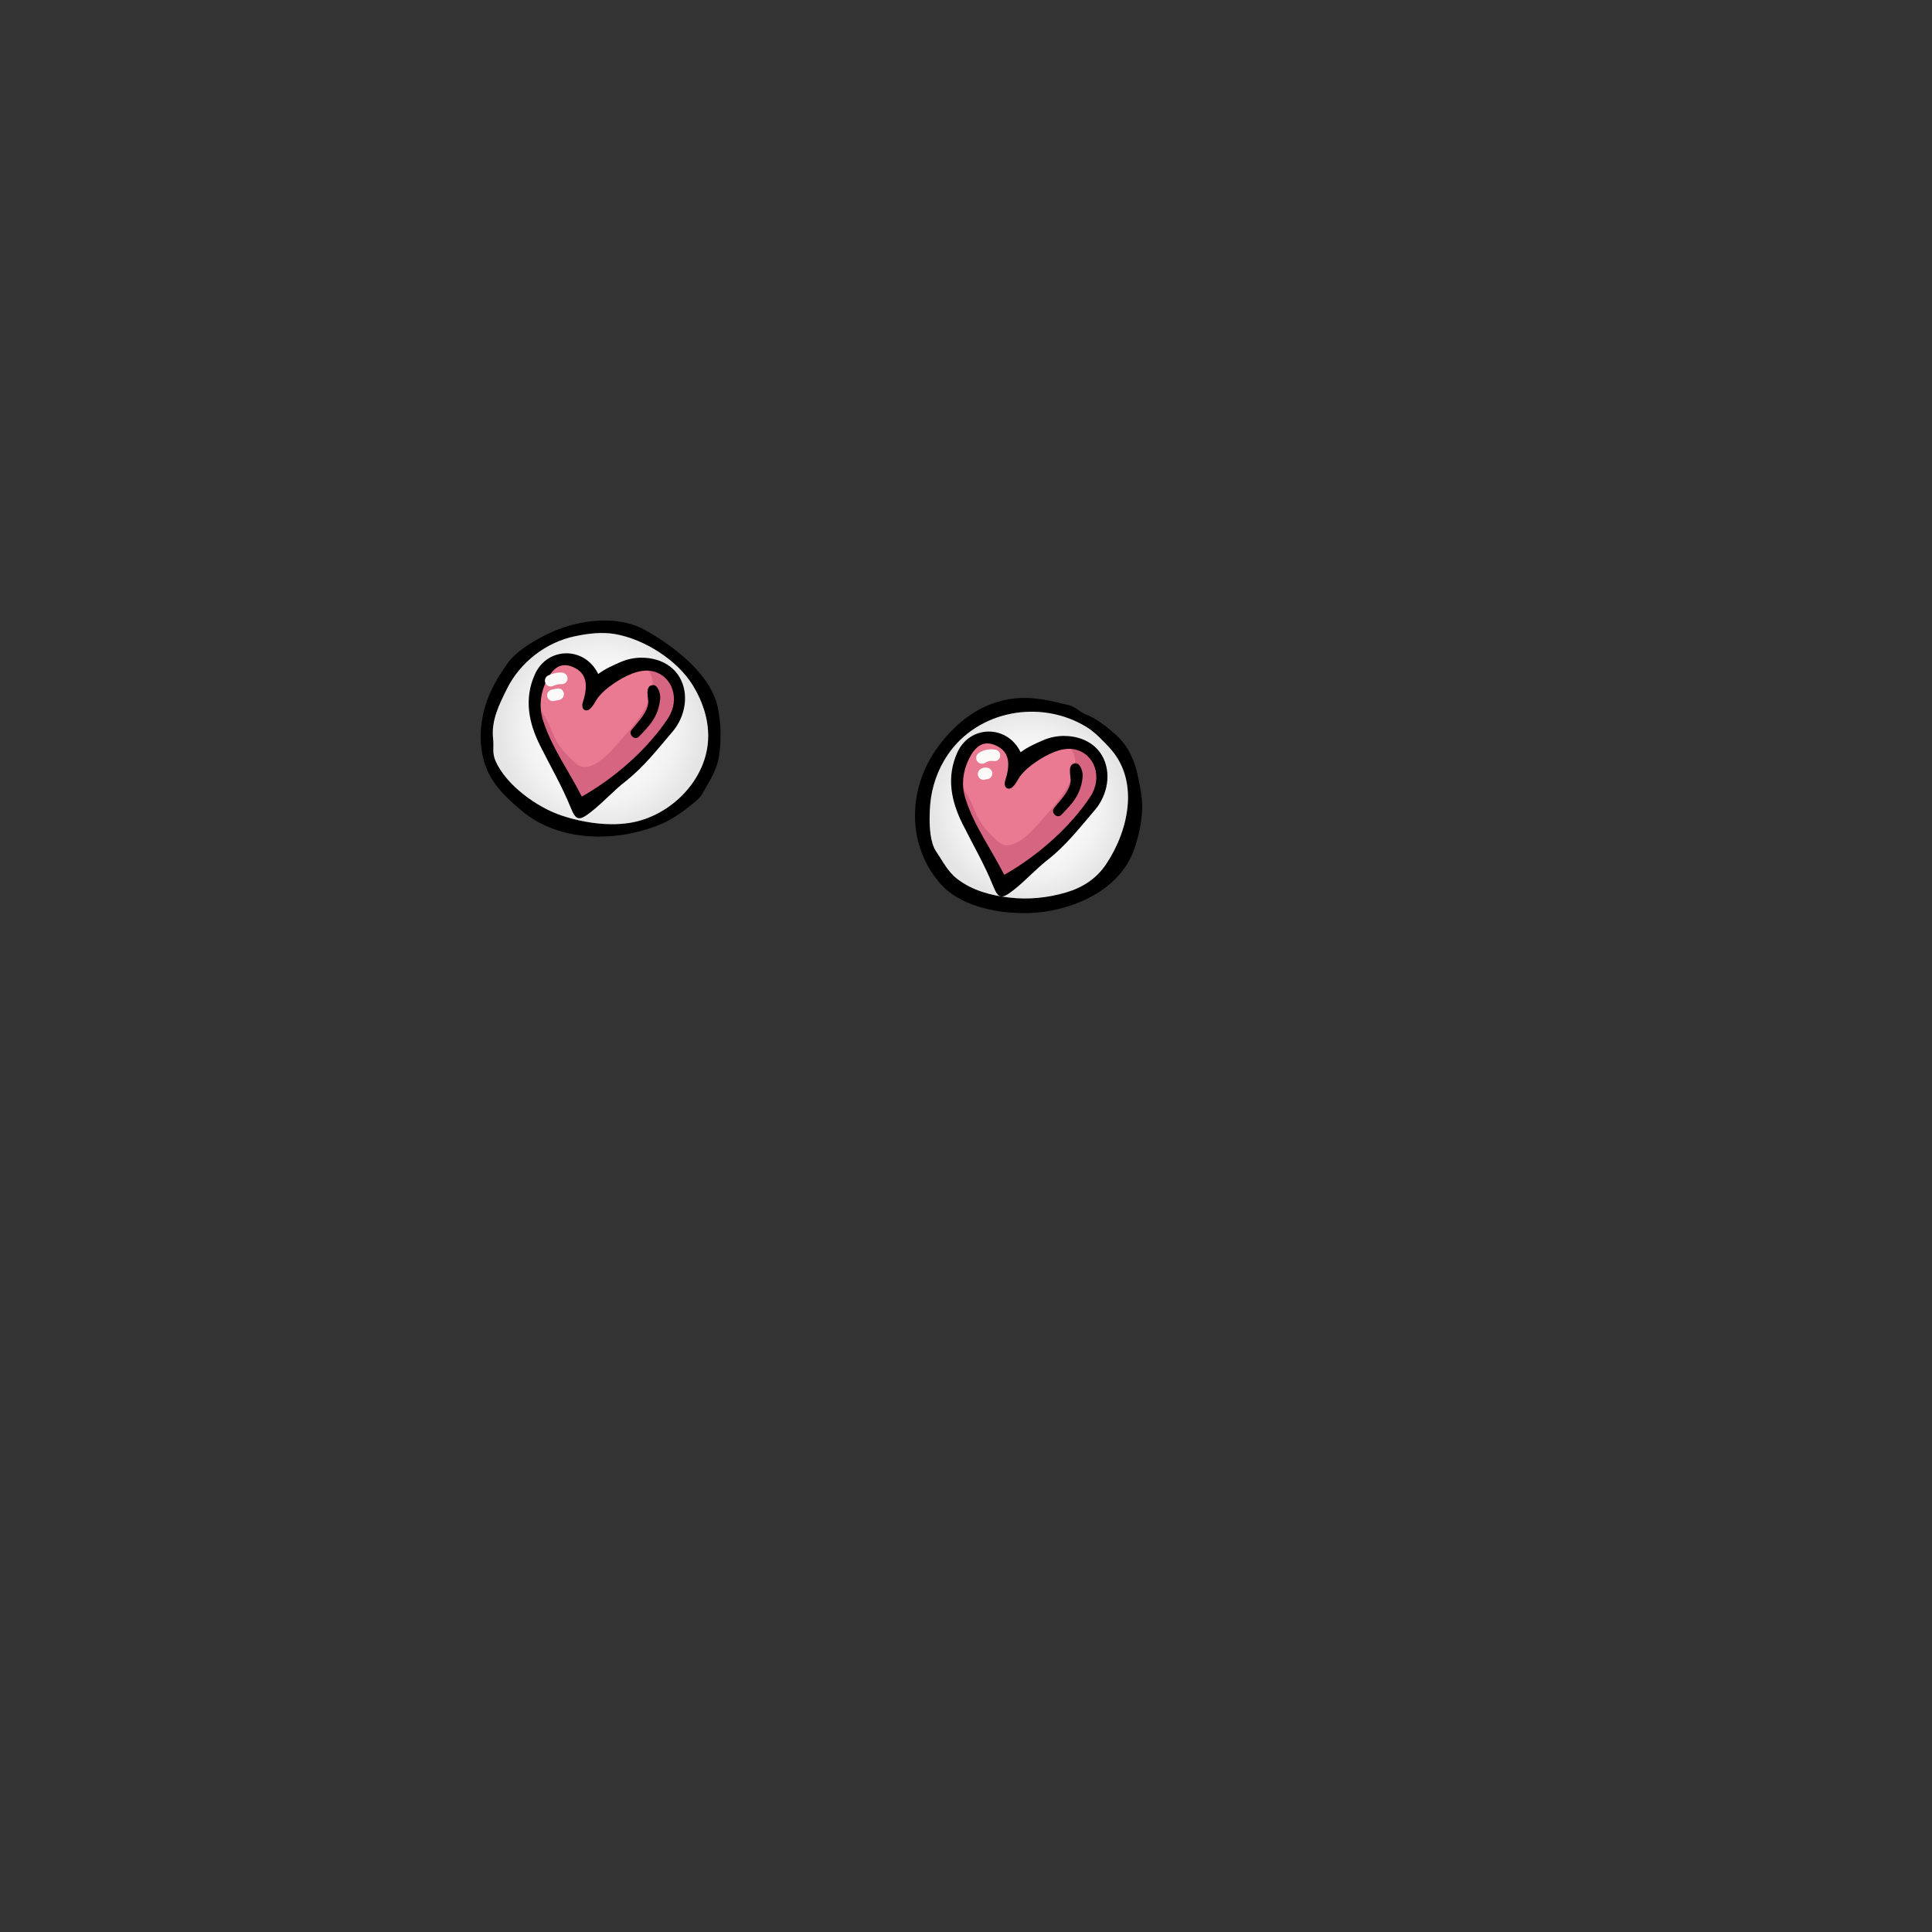 <?xml version="1.0" encoding="UTF-8"?><svg id="Eyes" xmlns="http://www.w3.org/2000/svg" xmlns:xlink="http://www.w3.org/1999/xlink" viewBox="0 0 500 500"><rect x="0" y="0" width="500" height="500" fill="#333333" stroke="none"/><defs><style>.cls-1{fill:#e97a91;}.cls-2{fill:#fbfaf9;}.cls-3{fill:#d56581;}.cls-4{fill:url(#radial-gradient-2);}.cls-5{fill:url(#radial-gradient);}</style><radialGradient id="radial-gradient" cx="266.25" cy="208.36" fx="266.25" fy="208.36" r="24.93" gradientTransform="matrix(1,0,0,1,0,0)" gradientUnits="userSpaceOnUse"><stop offset="0" stop-color="#fff"/><stop offset=".43" stop-color="#fbfbfb"/><stop offset=".75" stop-color="#f2f2f2"/><stop offset="1" stop-color="#e5e5e5"/></radialGradient><radialGradient id="radial-gradient-2" cx="155.41" cy="188.56" fx="155.41" fy="188.56" r="26.35" xlink:href="#radial-gradient"/></defs><g id="_4" data-name="34"><g><path d="M264.67,236.32c2.15,.01,4.22-.14,6.1-.44,9.69-1.52,19.66-6.73,22.88-16.44,1.43-4.31,2.42-9.22,1.72-13.77-.91-5.95-2.03-11.58-6.81-15.71-2.36-2.04-4.67-3.96-7.6-5.08-1.48-.57-2.6-1.95-4.25-2.36-7.03-1.75-12.58-2.98-19.69-.5-5.99,2.09-10.89,6.55-14.53,11.63-7.65,10.66-7.83,25.15,.92,35.1,4.71,5.36,13.53,7.52,21.26,7.56Zm-23.85-20.41c-.37-2.7-.26-5.73-.09-7.72,.39-4.55,1.94-9.01,4.5-12.8,7.86-11.62,24.18-14.52,36.03-7.19,2.11,1.31,4.11,3.44,5.79,5.23,7.91,8.45,5.11,21.36-.79,30.21-2.48,3.72-6.04,6.05-10.37,7.32-4.82,1.42-9.77,1.89-14.66,1.33-4.79-.55-9.54-1.77-13.54-4.86-2.46-1.9-3.76-4.63-5.44-7.1-.75-1.1-1.19-2.69-1.43-4.42Z"/><path class="cls-5" d="M287.06,193.43c-1.68-1.79-3.68-3.93-5.79-5.23-11.85-7.32-28.16-4.43-36.03,7.19-2.56,3.79-4.11,8.25-4.5,12.8-.17,1.99-.28,5.02,.09,7.72,.24,1.73,.68,3.32,1.43,4.42,1.69,2.47,2.98,5.2,5.44,7.1,4,3.09,8.76,4.3,13.54,4.86,4.89,.57,9.84,.09,14.66-1.33,4.33-1.27,7.89-3.6,10.37-7.32,5.9-8.85,8.7-21.76,.79-30.21Z"/></g><g><path d="M171.09,213.27c3.22-1.36,6.1-3.5,8.81-5.78,.74-.63,1.4-1.25,1.87-2.09,1.91-3.4,3.82-6.14,4.36-10.06,.55-4.01,.47-8.15-.34-12.12-1.79-8.81-11.56-16.09-18.85-20.17-2.96-1.66-6.43-2.4-9.99-2.46-4.82-.09-9.8,1.07-13.91,2.88-3.83,1.69-9.22,4.73-11.68,8.19-1.8,2.53-3.46,5.17-4.65,7.96-2.16,5.08-3.02,11-1.67,16.55,1.49,6.09,5.27,9.64,9.89,13.58,9.8,8.34,24.88,8.28,36.15,3.52Zm-42.81-16.27c-.98-2.19-.4-3.52-.66-5.79-.53-4.73,1.53-8.81,3.57-12.93,3.39-6.85,10.09-12.11,17.75-13.66,3.36-.68,6.83-1.14,10.29-.52,7.57,1.34,16.11,6.74,20.13,13.35,2.41,3.96,3.95,8.49,3.92,13.16-.08,11.06-9.73,20.67-20.3,22.34-1.59,.25-3.23,.36-4.89,.34-4.33-.04-8.76-.92-12.72-2.23-6.36-2.1-14.31-7.82-17.09-14.06Z"/><path class="cls-4" d="M179.36,177.46c-4.02-6.61-12.56-12.01-20.13-13.35-3.46-.61-6.93-.16-10.29,.52-7.66,1.55-14.36,6.82-17.75,13.66-2.04,4.12-4.1,8.2-3.57,12.93,.25,2.27-.32,3.6,.66,5.79,2.78,6.24,10.74,11.96,17.09,14.06,3.96,1.31,8.39,2.19,12.72,2.23,1.66,.02,3.3-.09,4.89-.34,10.57-1.67,20.21-11.28,20.3-22.34,.04-4.67-1.51-9.2-3.92-13.16Z"/></g><g><path class="cls-1" d="M278.53,192.1c-.29-.06-.58-.11-.87-.14-2.69-.27-5.39,.74-7.6,2.31-1.48,1.06-2.77,2.37-4.21,3.47-.56,.43-2.66,2.67-3.18,1.27-.1-.25-.09-.53-.1-.8-.02-1.06-.13-2.13-.53-3.1-.78-1.86-3.04-2.97-4.96-3.24-4.98-.7-8.72,5.18-9.45,9.38-.23,1.32-.25,2.69,.09,3.98,.27,1.02,.75,1.96,1.24,2.89,3.27,6.25,6.8,12.37,9.7,18.8,.36,.81,.97,1.77,1.85,1.63,.35-.06,.64-.29,.91-.51,4.04-3.29,8.09-6.59,11.86-10.19,3.42-3.26,7.33-6.99,9.56-11.2,.8-1.51,1.42-3.13,1.74-4.82,.37-1.96-.09-3.51-.72-5.32-.79-2.28-2.95-3.89-5.32-4.41Z"/><path class="cls-3" d="M283.85,196.51c-.79-2.28-2.95-3.89-5.32-4.41-.29-.06-.58-.11-.87-.14-.88-.09-1.75-.03-2.61,.13,8.1,4.58-1.13,15.35-4.8,19.41-2.3,2.55-5.74,7.01-9.43,7.26-1.74,.11-2.93-1.35-4.09-2.45-1.24-1.18-2.33-2.53-3.23-3.99-1.24-2.01-1.75-4.28-2.98-6.26-1.42-2.28-2.72-4.22-2-6.96,.15-.57,.38-1.06,.68-1.5,.09-.43,.22-.84,.35-1.25-.99,1.58-1.66,3.34-1.93,4.88-.23,1.32-.25,2.69,.09,3.98,.27,1.02,.75,1.96,1.24,2.89,3.27,6.25,6.8,12.37,9.7,18.8,.36,.81,.97,1.77,1.85,1.63,.35-.06,.64-.29,.91-.51,4.04-3.29,8.09-6.59,11.86-10.19,3.42-3.26,7.33-6.99,9.56-11.2,.8-1.51,1.42-3.13,1.74-4.82,.37-1.96-.09-3.51-.72-5.32Z"/><path d="M274.66,210.89c2.41-2.52,5.06-4.93,5.52-9.78,.16-1.15-.52-3.87-2.11-3.55-2,.4-.79,3.57-1.01,4.86-.32,1.96-1.72,3.64-2.95,5.12-.42,.51-.85,1-1.26,1.51-.49,.61-.4,1.25,.09,1.77,.5,.53,1.26,.56,1.73,.07Z"/><path d="M275.48,190.45c-1.9,0-3.79,.37-5.46,1.1-2.04,.89-4.1,1.79-5.88,3.13-3.49-7.22-13.17-7.09-16.4,.1-2.88,6.42-1.54,12.64,1.36,18.44,2.66,5.32,5.66,10.46,7.9,16,1.37,3.38,2.13,3.61,5.3,1.13,3.1-2.42,5.75-5.42,8.85-7.84,4.75-3.71,8.38-8.41,12.25-12.94,3.24-3.8,4.39-9.68,1.75-14.12-2.02-3.4-5.84-4.97-9.66-4.98Zm6.71,15.71c-4.94,7.51-13.24,15.13-22.3,20.25-3.31-6.61-7.78-12.61-10.04-19.73-1.16-3.66-.65-7.43,1.25-10.9,1.69-3.08,3.71-4.03,6.38-2.96,4.27,1.72,3.82,5.62,2.65,9.29-.23,.71-.12,1.69,.59,1.93,1.46,.51,2.61-2.24,3.25-3.1,1.12-1.5,2.61-2.72,4.15-3.77,2.68-1.82,6.62-3.95,10-3.23,5.24,1.12,7.3,7.3,4.08,12.21Z"/></g><g><path class="cls-1" d="M169.21,171.86c-.29-.06-.58-.11-.87-.14-2.69-.27-5.39,.74-7.6,2.31-1.48,1.06-2.77,2.37-4.21,3.47-.56,.43-2.66,2.67-3.18,1.27-.1-.25-.09-.53-.1-.8-.02-1.06-.13-2.13-.53-3.1-.78-1.86-3.04-2.97-4.96-3.24-4.98-.7-8.72,5.18-9.45,9.38-.23,1.32-.25,2.69,.09,3.98,.27,1.02,.75,1.96,1.24,2.89,3.27,6.25,6.8,12.37,9.7,18.8,.36,.81,.97,1.77,1.85,1.63,.35-.06,.64-.29,.91-.51,4.04-3.29,8.09-6.59,11.86-10.19,3.42-3.26,7.33-6.99,9.56-11.2,.8-1.51,1.42-3.13,1.74-4.82,.37-1.96-.09-3.51-.72-5.32-.79-2.28-2.95-3.89-5.32-4.41Z"/><path class="cls-3" d="M174.53,176.26c-.79-2.28-2.95-3.89-5.32-4.41-.29-.06-.58-.11-.87-.14-.88-.09-1.75-.03-2.61,.13,8.1,4.58-1.13,15.35-4.8,19.41-2.3,2.55-5.74,7.01-9.43,7.26-1.74,.11-2.93-1.35-4.09-2.45-1.24-1.18-2.33-2.53-3.23-3.99-1.24-2.01-1.75-4.28-2.98-6.26-1.42-2.28-2.72-4.22-2-6.96,.15-.57,.38-1.06,.68-1.5,.09-.43,.22-.84,.35-1.25-.99,1.58-1.66,3.34-1.93,4.88-.23,1.32-.25,2.69,.09,3.98,.27,1.02,.75,1.96,1.24,2.89,3.27,6.25,6.8,12.37,9.7,18.8,.36,.81,.97,1.77,1.85,1.63,.35-.06,.64-.29,.91-.51,4.04-3.29,8.09-6.59,11.86-10.19,3.42-3.26,7.33-6.99,9.56-11.2,.8-1.51,1.42-3.13,1.74-4.82,.37-1.96-.09-3.51-.72-5.32Z"/><path d="M165.33,190.65c2.41-2.52,5.06-4.93,5.52-9.78,.16-1.15-.52-3.87-2.11-3.55-2,.4-.79,3.57-1.01,4.86-.32,1.96-1.72,3.64-2.95,5.12-.42,.51-.85,1-1.26,1.51-.49,.61-.4,1.25,.09,1.77,.5,.53,1.26,.56,1.73,.07Z"/><path d="M166.16,170.2c-1.9,0-3.79,.37-5.46,1.1-2.04,.89-4.1,1.79-5.88,3.13-3.49-7.22-13.17-7.09-16.4,.1-2.88,6.42-1.54,12.64,1.36,18.44,2.66,5.32,5.66,10.46,7.9,16,1.37,3.38,2.13,3.61,5.3,1.13,3.1-2.42,5.75-5.42,8.85-7.84,4.75-3.71,8.38-8.41,12.25-12.94,3.24-3.8,4.39-9.68,1.75-14.12-2.02-3.4-5.84-4.97-9.66-4.98Zm6.71,15.71c-4.94,7.51-13.24,15.13-22.3,20.25-3.31-6.61-7.78-12.61-10.04-19.73-1.16-3.66-.65-7.43,1.25-10.9,1.69-3.08,3.71-4.03,6.38-2.96,4.27,1.72,3.82,5.62,2.65,9.29-.23,.71-.12,1.69,.59,1.93,1.46,.51,2.61-2.24,3.25-3.1,1.12-1.5,2.61-2.72,4.15-3.77,2.68-1.82,6.62-3.95,10-3.23,5.24,1.12,7.3,7.3,4.08,12.21Z"/></g><g><path class="cls-2" d="M145.38,174.05c-1.26-.05-2.49,.26-3.62,.81-.32,.16-.6,.56-.69,.9-.1,.36-.05,.84,.15,1.16,.21,.32,.51,.6,.9,.69l.4,.05c.27,0,.52-.07,.76-.2,.02-.01,.05-.02,.07-.03,.38-.15,.77-.26,1.18-.33,.29-.03,.57-.05,.86-.04,.38,.01,.8-.18,1.06-.44,.26-.26,.46-.69,.44-1.06-.04-.84-.66-1.47-1.5-1.5Z"/><path class="cls-2" d="M258.67,194.73c-.2-.32-.52-.61-.9-.69-1.5-.3-3.11-.06-4.4,.81-.33,.22-.58,.51-.69,.9-.1,.36-.05,.84,.15,1.16,.21,.32,.51,.6,.9,.69,.38,.09,.82,.07,1.16-.15,.19-.13,.4-.23,.61-.33,.22-.08,.44-.14,.67-.18,.26-.02,.53-.02,.79,0h0c.4,.08,.8,.06,1.16-.15,.31-.18,.61-.54,.69-.9,.09-.38,.07-.82-.15-1.16Z"/><path class="cls-2" d="M256.6,199.42l-.23-.3c-.19-.19-.41-.31-.66-.39-.03-.01-.07-.02-.1-.03-.02,0-.04,0-.06-.01-.14-.02-.29-.05-.44-.06-.04,0-.08,0-.11,0-.08,0-.17,.02-.24,.03-.08,.01-.17,.02-.25,.03-.04,0-.07,.02-.1,.03-.07,.03-.15,.06-.22,.09-.07,.03-.15,.06-.23,.1-.03,.02-.06,.03-.09,.06-.11,.08-.23,.17-.34,.26-.01,.01-.03,.02-.04,.04-.15,.14-.25,.3-.31,.48-.09,.18-.14,.37-.13,.58,0,.21,.04,.4,.13,.58,.06,.19,.16,.35,.31,.48l.3,.23c.23,.14,.49,.2,.76,.2l.4-.05c.09-.02,.16-.06,.24-.1,.11,0,.22,0,.32-.02,.2,0,.39-.07,.56-.18,.17-.09,.32-.22,.42-.39,.13-.14,.22-.31,.27-.51l.05-.4c0-.27-.07-.52-.2-.76Z"/><path class="cls-2" d="M145.89,179.26l-.15-.36c-.13-.23-.31-.4-.54-.54l-.36-.15c-.27-.07-.53-.07-.8,0-.45,.1-.89,.19-1.34,.29-.2,.05-.37,.14-.51,.27-.16,.11-.29,.25-.39,.42-.11,.17-.17,.36-.18,.56-.04,.2-.04,.4,.03,.6l.15,.36c.13,.23,.31,.4,.54,.54l.36,.15c.27,.07,.53,.07,.8,0,.45-.1,.89-.19,1.34-.29,.2-.05,.37-.14,.51-.27,.16-.11,.29-.25,.39-.42,.11-.17,.17-.36,.18-.56,.04-.2,.04-.4-.03-.6Z"/></g></g></svg>